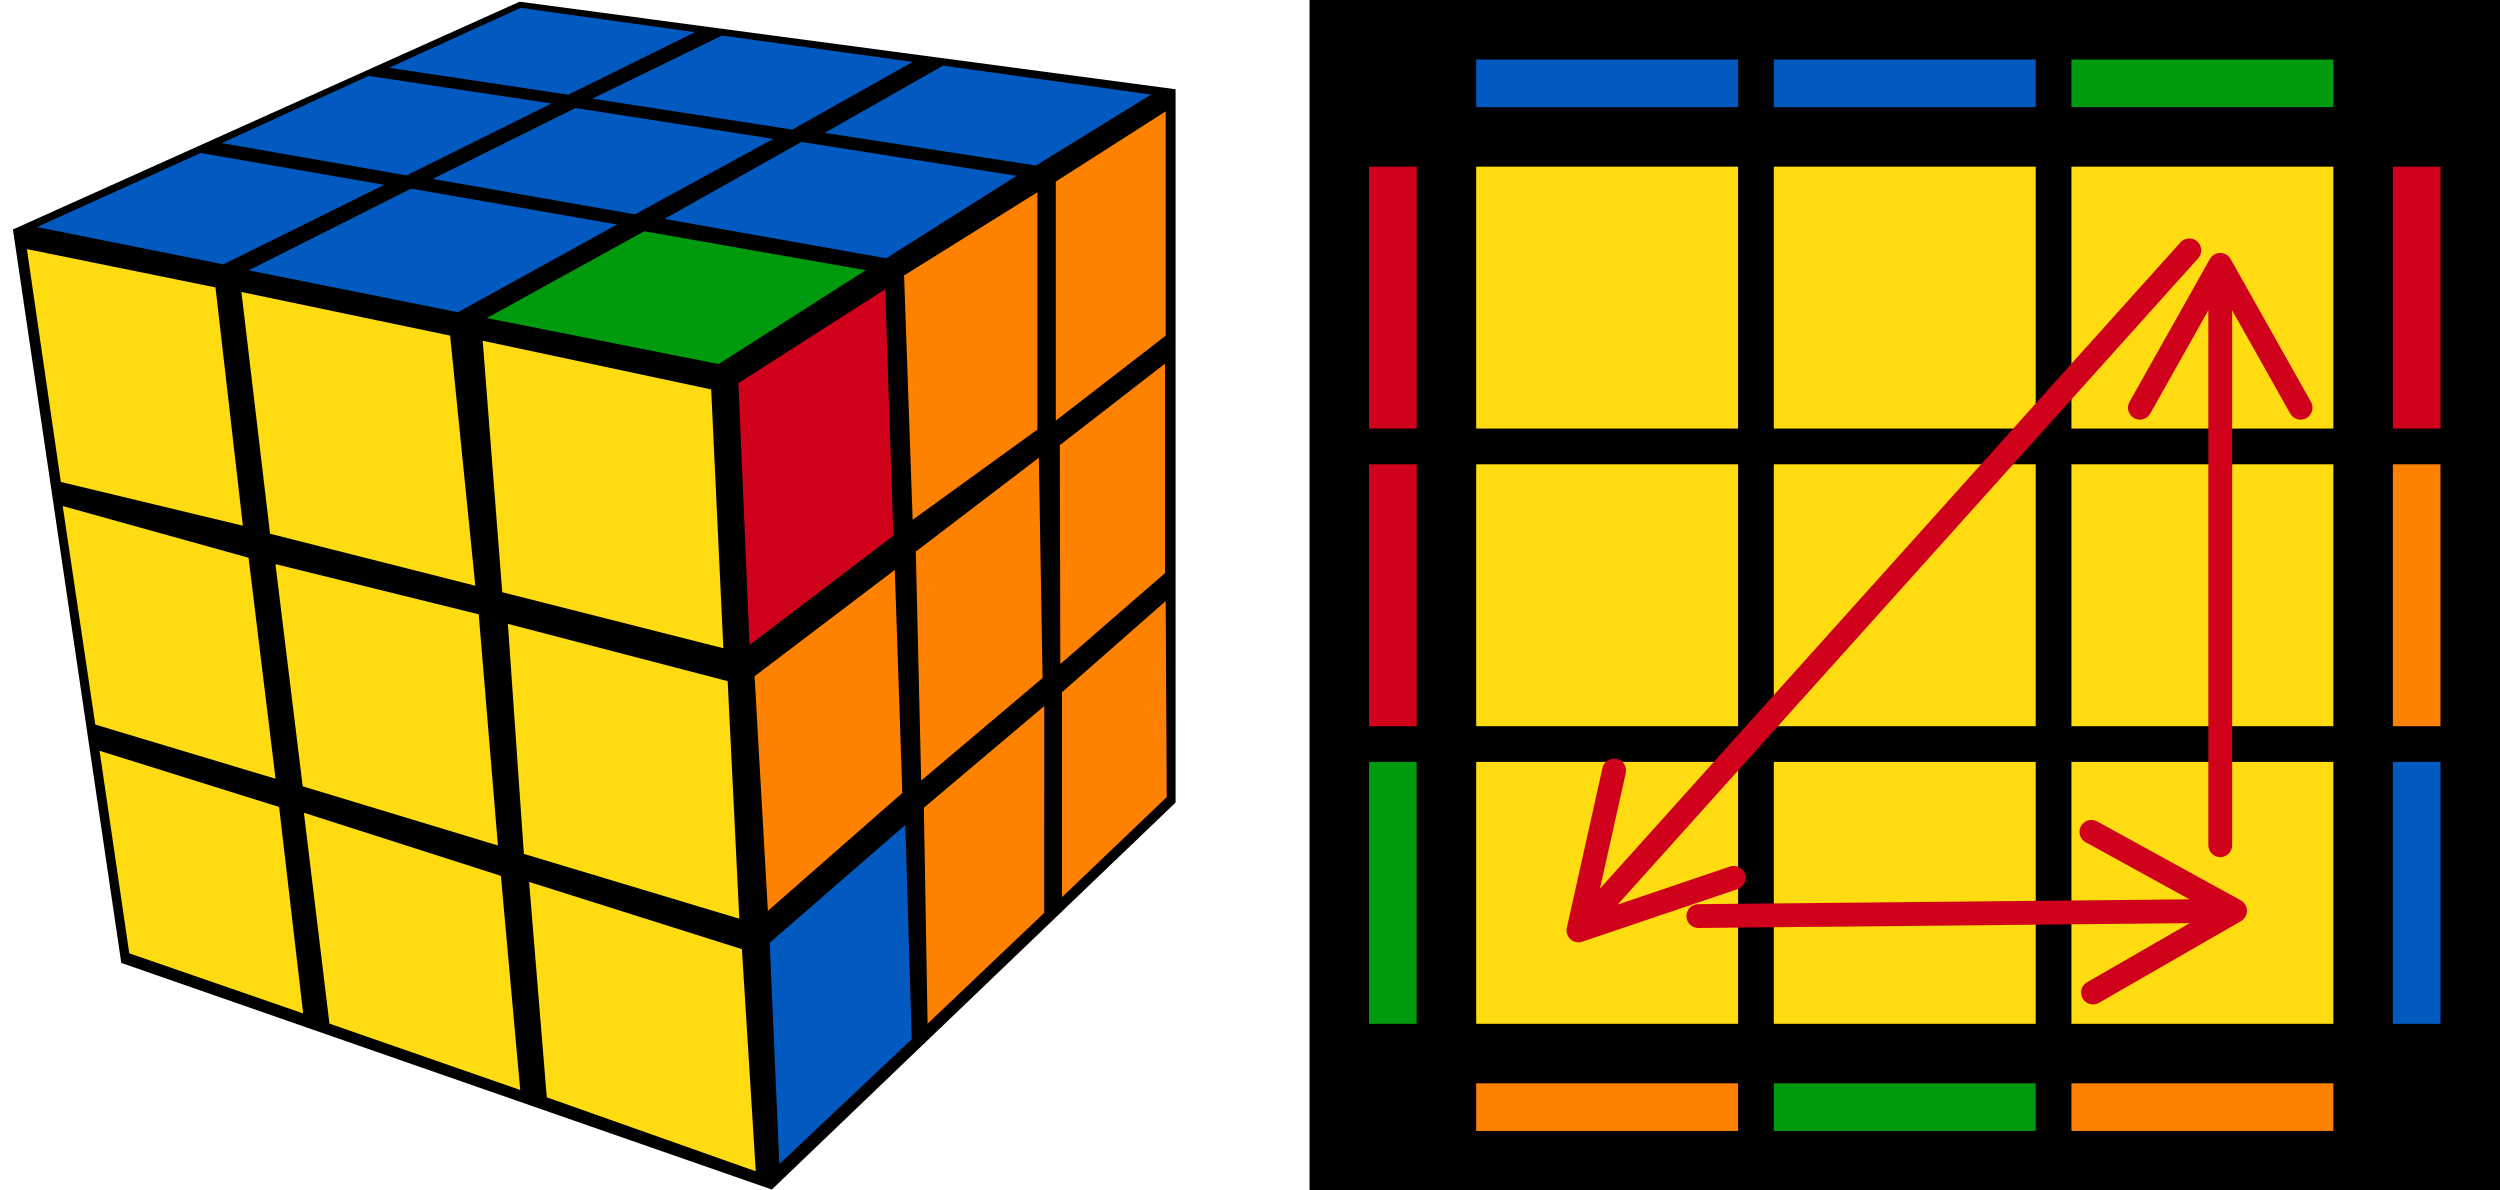 <?xml version="1.0" encoding="UTF-8"?>
<svg width="210px" height="100px" viewBox="0 0 210 100" version="1.1" xmlns="http://www.w3.org/2000/svg" xmlns:xlink="http://www.w3.org/1999/xlink">
    <title>accel_20_1</title>
    <g id="accel_20_1" stroke="none" stroke-width="1" fill="none" fill-rule="evenodd">
        <g id="pll" transform="translate(110, 0)">
            <rect id="background" fill="#000000" x="0" y="0" width="100" height="100"></rect>
            <g id="vertical" transform="translate(50, 50) rotate(90) translate(-50, -50) translate(14, 5)">
                <rect id="L3" fill="#009A0E" x="50" y="86" width="22" height="4"></rect>
                <rect id="L2" fill="#D0021B" x="25" y="86" width="22" height="4"></rect>
                <rect id="L1" fill="#D0021B" x="0" y="86" width="22" height="4"></rect>
                <rect id="R3" fill="#025AC1" x="50" y="0" width="22" height="4"></rect>
                <rect id="R2" fill="#FF8100" x="25" y="0" width="22" height="4"></rect>
                <rect id="R1" fill="#D0021B" x="0" y="0" width="22" height="4"></rect>
            </g>
            <g id="horizontal" transform="translate(14, 5)">
                <rect id="B3" fill="#FF8100" x="50" y="86" width="22" height="4"></rect>
                <rect id="B2" fill="#009A0E" x="25" y="86" width="22" height="4"></rect>
                <rect id="B1" fill="#FF8100" x="0" y="86" width="22" height="4"></rect>
                <rect id="T3" fill="#009A0E" x="50" y="0" width="22" height="4"></rect>
                <rect id="T2" fill="#025AC1" x="25" y="0" width="22" height="4"></rect>
                <rect id="T1" fill="#025AC1" x="0" y="0" width="22" height="4"></rect>
            </g>
            <g id="front" transform="translate(14, 14)" fill="#FFDB11">
                <rect id="f9" x="50" y="50" width="22" height="22"></rect>
                <rect id="f8" x="25" y="50" width="22" height="22"></rect>
                <rect id="f7" x="0" y="50" width="22" height="22"></rect>
                <rect id="f6" x="50" y="25" width="22" height="22"></rect>
                <rect id="f5" x="25" y="25" width="22" height="22"></rect>
                <rect id="f4" x="0" y="25" width="22" height="22"></rect>
                <rect id="f3" x="50" y="0" width="22" height="22"></rect>
                <rect id="f2" x="25" y="0" width="22" height="22"></rect>
                <rect id="f1" x="0" y="0" width="22" height="22"></rect>
            </g>
        </g>
        <path id="Line-Copy" d="M187.303,21.653 L187.372,21.76 L194.122,33.76 C194.392,34.241 194.222,34.851 193.74,35.122 C193.293,35.373 192.736,35.244 192.441,34.839 L192.378,34.74 L187.5,26.067 L187.5,71 C187.5,71.552 187.052,72 186.5,72 C185.987,72 185.564,71.614 185.507,71.117 L185.5,71 L185.5,26.067 L180.622,34.74 C180.37,35.187 179.826,35.366 179.365,35.173 L179.26,35.122 C178.813,34.87 178.634,34.326 178.827,33.865 L178.878,33.76 L185.628,21.76 C185.989,21.118 186.882,21.082 187.303,21.653 Z" fill="#D0021B" fill-rule="nonzero"></path>
        <path id="Line-Copy-2" d="M176.055,68.948 L176.16,68.999 L188.226,75.63 C188.872,75.985 188.916,76.877 188.35,77.303 L188.243,77.373 L176.31,84.241 C175.832,84.517 175.22,84.352 174.945,83.873 C174.689,83.429 174.813,82.87 175.215,82.572 L175.313,82.508 L183.936,77.543 L175.769,77.625 L142.666,77.951 C142.114,77.956 141.661,77.513 141.656,76.961 C141.651,76.448 142.033,76.022 142.53,75.959 L142.646,75.951 L175.749,75.625 L183.916,75.543 L175.197,70.751 C174.747,70.504 174.563,69.963 174.752,69.499 L174.802,69.393 C175.049,68.944 175.591,68.76 176.055,68.948 Z" fill="#D0021B" fill-rule="nonzero"></path>
        <path id="Line" d="M184.57,20.283 C184.95,20.624 185.008,21.189 184.724,21.597 L184.646,21.695 L141.311,69.943 L135.885,75.983 L145.309,72.792 C145.795,72.627 146.319,72.857 146.534,73.31 L146.577,73.418 C146.742,73.904 146.512,74.428 146.059,74.642 L145.951,74.686 L132.911,79.103 C132.207,79.341 131.514,78.76 131.596,78.046 L131.614,77.938 L134.611,64.5 C134.731,63.961 135.265,63.622 135.804,63.742 C136.305,63.854 136.634,64.322 136.582,64.82 L136.563,64.936 L134.396,74.648 L139.823,68.607 L183.158,20.359 C183.527,19.948 184.16,19.914 184.57,20.283 Z" fill="#D0021B" fill-rule="nonzero"></path>
        <g id="r_cube" transform="translate(1, 0)">
            <polygon id="background" fill="#000000" points="0.085 19.275 9.188 80.886 63.833 99.921 97.749 67.415 97.749 7.498 42.641 0.145"></polygon>
            <g id="right" transform="translate(60.984, 9.309)">
                <polygon id="R9" fill="#FF8100" points="27.22 48.838 35.935 41.18 36.021 57.648 27.22 66.054"></polygon>
                <polygon id="R8" fill="#FF8100" points="15.62 58.542 25.733 50 25.73 67.369 15.934 76.681"></polygon>
                <polygon id="R7" fill="#025AC1" points="2.671 69.883 14.062 59.982 14.603 77.984 3.482 88.473"></polygon>
                <polygon id="R6" fill="#FF8100" points="27.041 28.082 35.875 21.238 35.875 38.83 27.083 46.465"></polygon>
                <polygon id="R5" fill="#FF8100" points="14.944 37.023 25.278 29.14 25.59 47.643 15.395 56.26"></polygon>
                <polygon id="R4" fill="#FF8100" points="1.401 47.493 13.179 38.564 13.81 57.299 2.517 67.205"></polygon>
                <polygon id="R3" fill="#FF8100" points="26.702 5.942 35.938 0.043 35.938 18.883 26.702 26.021"></polygon>
                <polygon id="R2" fill="#FF8100" points="13.959 13.83 25.158 6.84 25.158 26.771 14.679 34.354"></polygon>
                <polygon id="R1" fill="#D0021B" points="0.046 22.872 12.368 14.99 13.056 35.692 0.979 44.87"></polygon>
            </g>
            <g id="front" transform="translate(1.065, 20.745)" fill="#FFDB11">
                <polygon id="F9" points="6.299 42.323 21.38 47.042 23.399 64.383 8.793 59.332"></polygon>
                <polygon id="F8" points="23.463 47.528 40.009 52.827 41.632 70.813 25.608 65.239"></polygon>
                <polygon id="F7" points="42.38 53.337 60.256 58.986 61.417 77.642 43.865 71.43"></polygon>
                <polygon id="F6" points="3.201 21.762 18.813 26.107 21.083 44.671 5.94 40.12"></polygon>
                <polygon id="F5" points="21.073 26.641 38.147 30.857 39.759 50.275 23.36 45.306"></polygon>
                <polygon id="F4" points="40.598 31.662 59.059 36.472 60.037 56.426 41.941 50.983"></polygon>
                <polygon id="F3" points="0.193 0.181 16.036 3.399 18.335 23.414 3.047 19.74"></polygon>
                <polygon id="F2" points="18.214 3.783 35.743 7.447 37.861 28.456 20.619 24.088"></polygon>
                <polygon id="F1" points="38.48 7.878 57.673 11.968 58.696 33.706 40.123 29.001"></polygon>
            </g>
            <g id="up" transform="translate(1.864, 0.532)">
                <polygon id="U9" fill="#025AC1" points="40.866 0.129 55.505 2.171 44.86 7.423 29.82 5.162"></polygon>
                <polygon id="U8" fill="#025AC1" points="28.095 5.847 43.452 8.158 31.281 14.203 15.764 11.487"></polygon>
                <polygon id="U7" fill="#025AC1" points="13.99 12.32 29.404 14.995 15.891 21.675 0.245 18.54"></polygon>
                <polygon id="U6" fill="#025AC1" points="31.662 15.314 48.964 18.324 35.603 25.695 18.016 22.178"></polygon>
                <polygon id="U5" fill="#025AC1" points="45.475 8.541 62.083 11.134 50.467 17.473 33.478 14.497"></polygon>
                <polygon id="U4" fill="#025AC1" points="57.789 2.452 73.797 4.669 63.677 10.354 46.888 7.755"></polygon>
                <polygon id="U3" fill="#025AC1" points="76.346 4.982 93.822 7.41 84.153 13.374 66.417 10.628"></polygon>
                <polygon id="U2" fill="#025AC1" points="64.455 11.391 82.532 14.238 71.568 21.163 52.946 17.855"></polygon>
                <polygon id="U1" fill="#009A0E" points="51.244 18.896 69.855 22.165 57.496 30.05 38.027 26.185"></polygon>
            </g>
        </g>
    </g>
</svg>